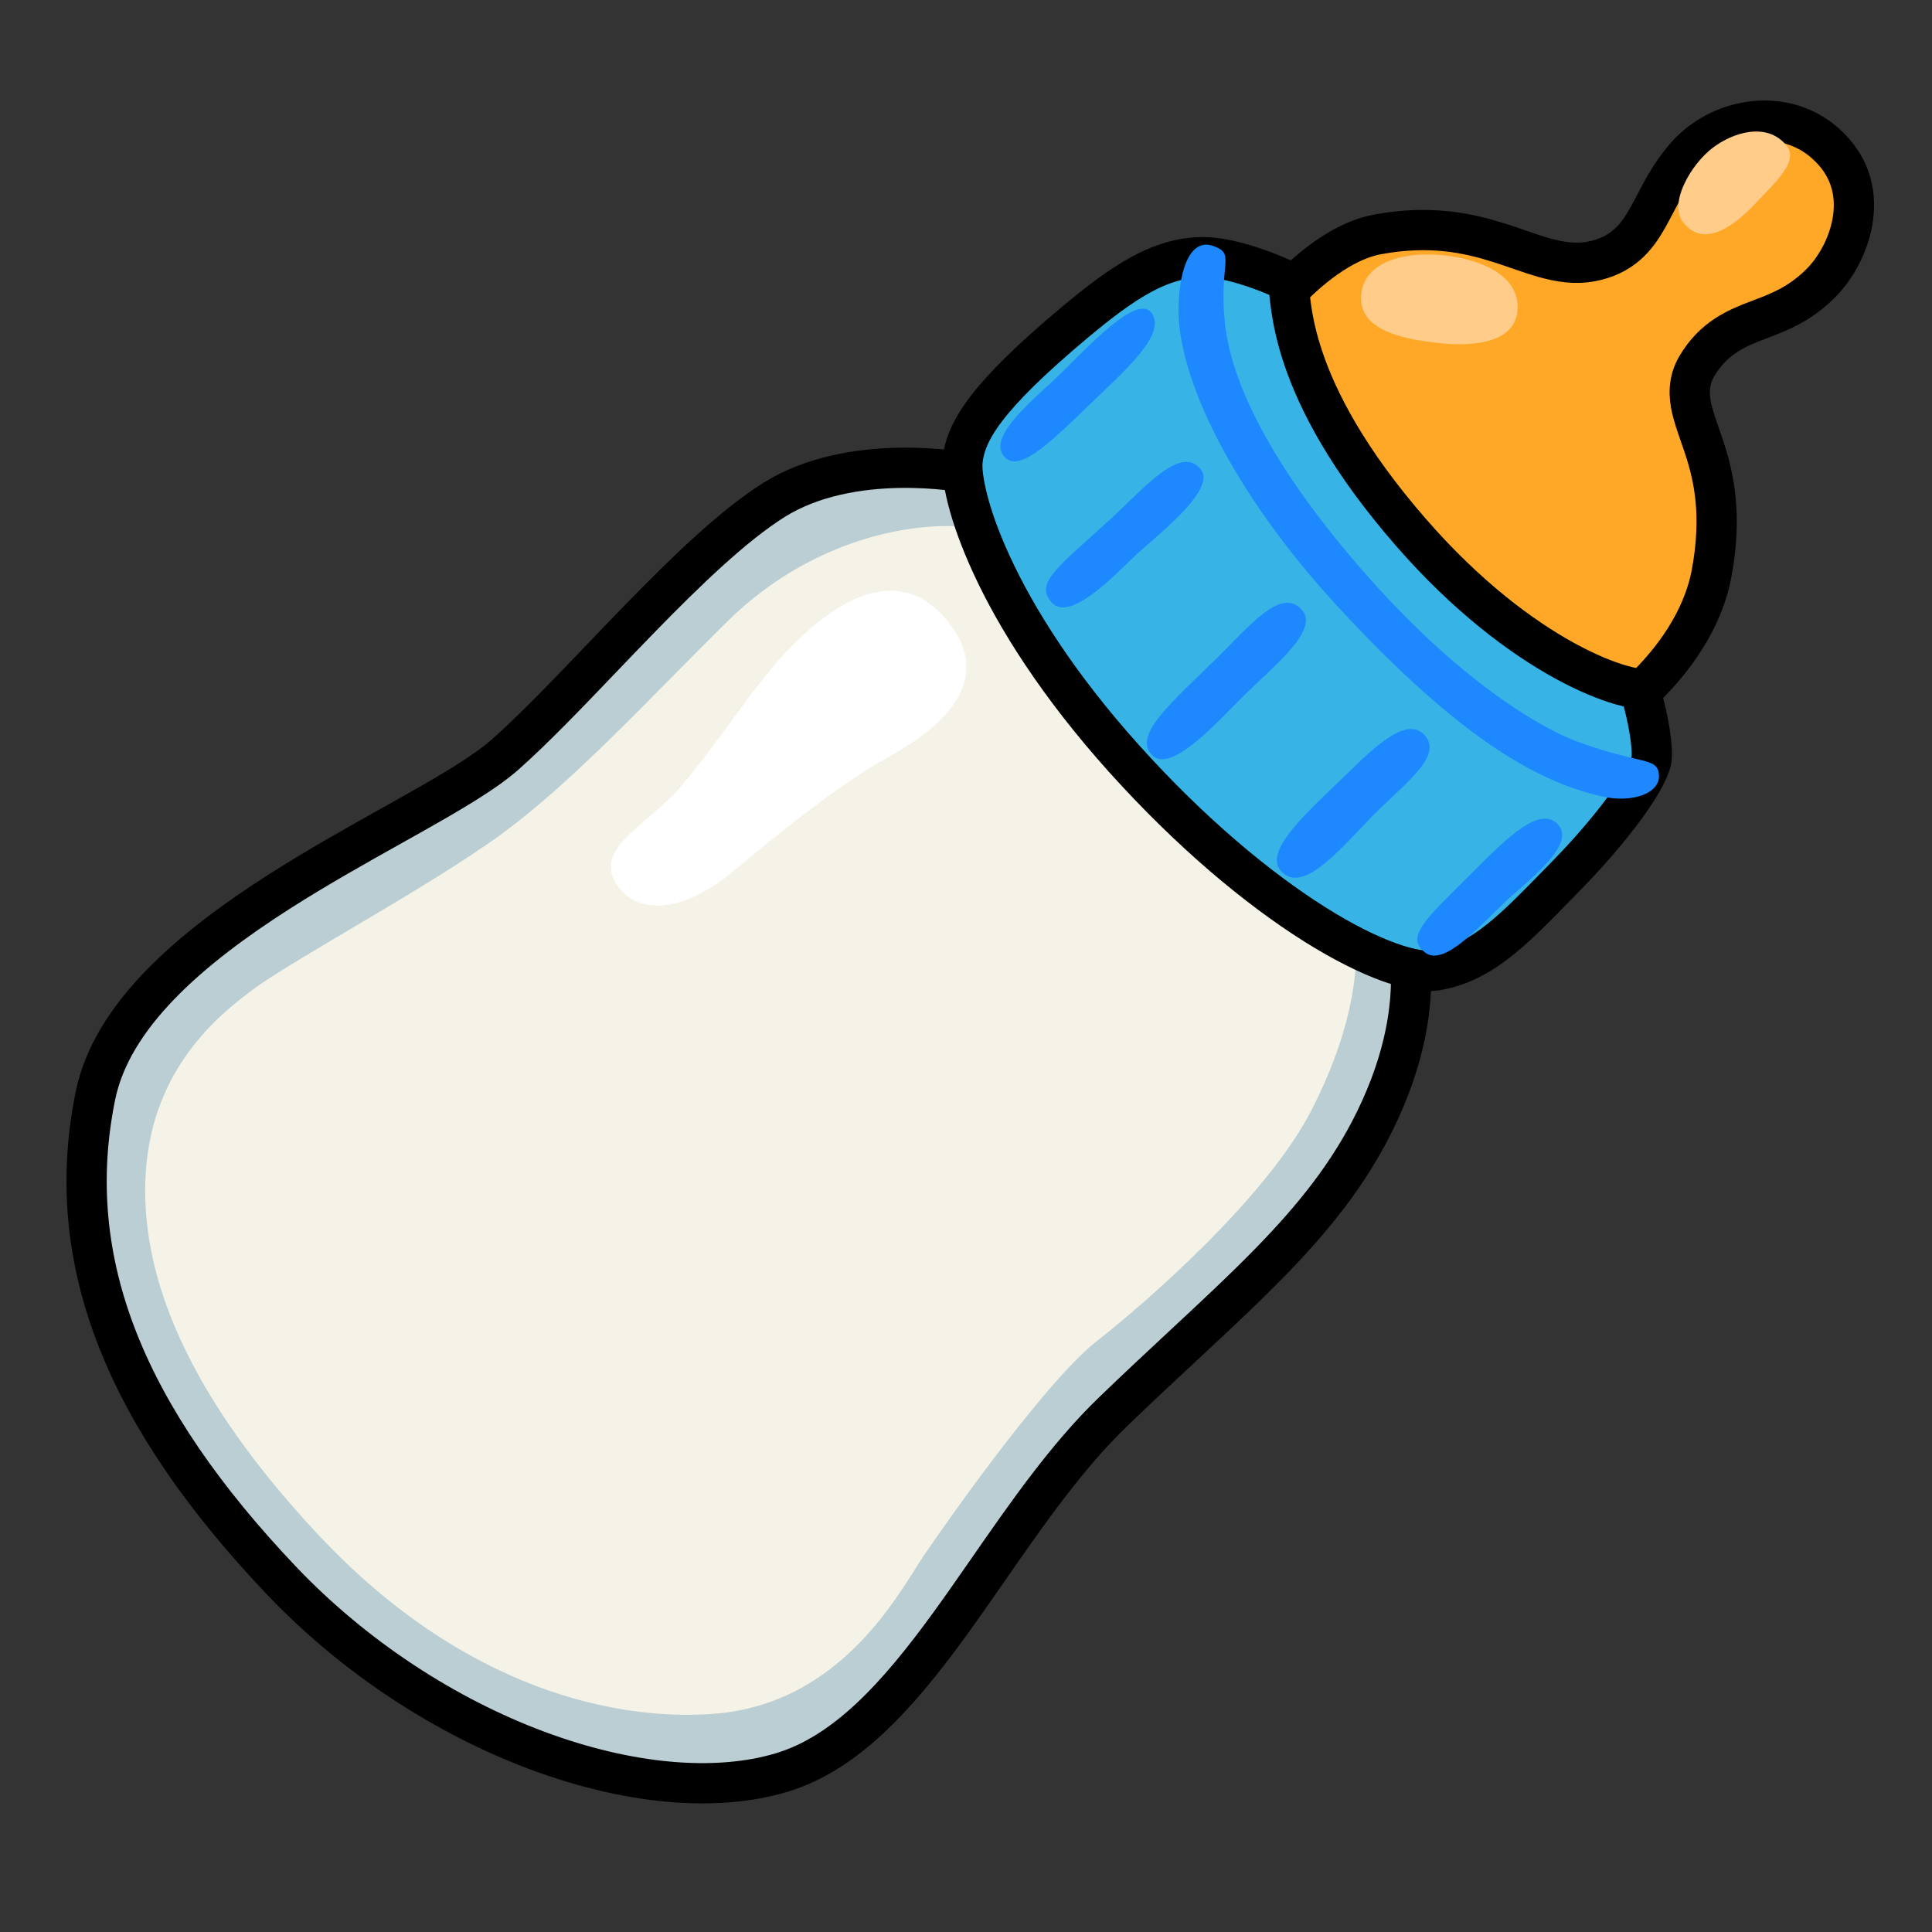 <svg width="48" height="48" viewBox="0 0 48 48" fill="none" xmlns="http://www.w3.org/2000/svg">
<rect x="0" y="0" width="48" height="48" fill="#333333" stroke="none"/>
<g id="baby-bottle">
<path id="Vector" d="M23.512 11.676C23.64 11.69 23.745 11.705 23.822 11.716L34.837 22.831C34.856 22.884 34.882 22.963 34.909 23.068C34.968 23.292 35.034 23.63 35.053 24.07C35.091 24.946 34.945 26.237 34.167 27.831C33.52 29.154 32.646 30.243 31.55 31.366C30.895 32.037 30.182 32.7 29.398 33.43C28.849 33.941 28.266 34.484 27.643 35.085C26.502 36.186 25.503 37.624 24.547 39.002C24.223 39.468 23.904 39.928 23.586 40.365C22.291 42.146 21.01 43.563 19.41 44.041C17.771 44.53 15.607 44.333 13.353 43.494C11.108 42.657 8.824 41.2 6.967 39.241C3.18 35.244 1.515 31.398 2.372 27.217C2.573 26.24 3.147 25.33 3.972 24.475C4.797 23.621 5.847 22.848 6.95 22.144C7.89 21.545 8.853 21.006 9.733 20.513C9.886 20.427 10.036 20.344 10.182 20.261C11.156 19.713 12.039 19.202 12.565 18.733C13.279 18.098 14.105 17.235 14.954 16.348C15.261 16.027 15.571 15.703 15.88 15.386C17.065 14.168 18.234 13.044 19.236 12.416C20.188 11.822 21.356 11.642 22.323 11.623C22.801 11.614 23.217 11.644 23.512 11.676Z" fill="#BBCED4" stroke="black"/>
<path id="Vector_2" d="M28.151 17.141C27.356 16.346 25.661 13.414 24.386 13.148C23.111 12.881 20.332 13.211 18.067 15.443C16.222 17.261 14.299 19.369 12.495 20.696C10.691 22.024 7.252 23.85 6.232 24.622C5.49 25.189 3.769 26.512 3.619 29.175C3.499 31.271 4.256 34.219 7.879 38.1C11.569 42.056 15.416 42.75 17.711 42.581C20.929 42.349 22.361 39.521 22.95 38.651C23.696 37.553 26.025 34.279 27.247 33.322C28.466 32.366 31.492 29.741 32.606 27.54C34.241 24.311 33.555 22.5 33.555 22.5L28.151 17.141Z" fill="#F5F3E7"/>
<path id="Vector_3" d="M15.352 22.02C15.829 22.691 16.909 22.751 18.285 21.593C19.657 20.434 21.064 19.365 22.009 18.844C22.954 18.326 24.911 17.104 23.535 15.424C22.163 13.744 20.419 15.3 19.628 16.095C18.832 16.89 17.865 18.424 16.939 19.515C16.084 20.524 14.681 21.075 15.352 22.02Z" fill="white"/>
<path id="Vector_4" d="M41.036 18.829L41.036 18.829C41.029 18.93 40.965 19.121 40.807 19.4C40.658 19.665 40.453 19.961 40.226 20.257C39.772 20.849 39.258 21.406 38.999 21.67C38.892 21.779 38.789 21.885 38.689 21.988C38.17 22.521 37.73 22.972 37.282 23.333C36.76 23.752 36.259 24.017 35.671 24.11C35.442 24.146 35.06 24.101 34.521 23.908C33.995 23.719 33.364 23.406 32.661 22.963C31.256 22.078 29.593 20.7 27.93 18.851C26.272 17.006 25.241 15.343 24.639 14.038C24.025 12.71 23.879 11.806 23.913 11.461C23.988 10.727 24.476 9.876 26.687 8.022C27.886 7.021 28.89 6.313 30.073 6.397L30.073 6.397C30.71 6.443 33.639 7.029 37.397 11.339L37.397 11.339C38.959 13.128 39.886 14.827 40.414 16.174C40.948 17.538 41.06 18.505 41.036 18.829Z" fill="#37B4E5" stroke="black"/>
<path id="Vector_5" d="M29.28 7.613C29.231 9.341 30.615 12.217 33.195 15.026C36.352 18.461 38.295 19.44 39.788 19.785C40.549 19.961 41.246 19.714 41.216 19.256C41.186 18.799 40.785 19.009 39.184 18.424C38.445 18.154 36.435 17.089 33.998 14.34C31.56 11.588 30.578 9.469 30.431 8.014C30.281 6.533 30.705 6.315 30.157 6.116C29.614 5.91 29.31 6.581 29.28 7.613ZM28.65 7.841C28.909 8.381 27.904 9.248 27.045 10.076C26.01 11.078 25.271 11.786 24.922 11.31C24.551 10.793 25.781 9.848 26.385 9.248C27.304 8.329 28.365 7.241 28.65 7.841ZM27.611 12.877C26.288 14.089 25.684 14.486 26.134 14.974C26.587 15.461 27.701 14.284 28.181 13.826C28.665 13.365 30.229 12.188 29.839 11.67C29.348 11.018 28.395 12.158 27.611 12.877ZM30.206 16.376C29.108 17.456 28.099 18.296 28.646 18.78C29.13 19.204 30.266 17.91 30.968 17.22C31.669 16.53 32.79 15.641 32.344 15.15C31.826 14.576 31.061 15.536 30.206 16.376ZM31.852 21.668C32.351 22.148 33.116 21.308 33.998 20.378C34.807 19.523 35.914 18.795 35.377 18.247C34.879 17.738 33.934 18.78 33.172 19.508C32.291 20.351 31.38 21.221 31.852 21.668ZM36.649 21.608C35.43 22.826 34.894 23.269 35.407 23.666C35.921 24.064 36.93 22.8 37.631 22.192C38.333 21.585 39.127 20.884 38.685 20.46C38.242 20.04 37.47 20.786 36.649 21.608Z" fill="#1E88FE"/>
<path id="Vector_6" d="M45.207 7.066L45.207 7.066C44.69 7.567 44.217 7.747 43.732 7.932C43.712 7.94 43.693 7.947 43.673 7.954C43.155 8.152 42.575 8.386 42.154 9.103C41.936 9.472 41.958 9.846 42.035 10.171C42.08 10.364 42.161 10.595 42.24 10.824C42.279 10.937 42.319 11.048 42.353 11.155C42.577 11.847 42.794 12.792 42.525 14.241L42.525 14.241C42.3 15.449 41.531 16.445 40.83 17.123C40.721 17.119 40.538 17.095 40.276 17.019C39.907 16.913 39.434 16.722 38.888 16.424C37.798 15.828 36.441 14.816 35.068 13.242L35.068 13.242C33.474 11.416 32.74 9.957 32.387 8.918C32.21 8.398 32.127 7.977 32.08 7.658C32.058 7.504 32.044 7.373 32.032 7.259L32.03 7.244C32.03 7.239 32.029 7.234 32.029 7.229C32.028 7.22 32.027 7.21 32.026 7.201C32.67 6.544 33.454 5.962 34.236 5.821L34.237 5.821C35.546 5.583 36.484 5.79 37.257 6.036C37.399 6.081 37.551 6.133 37.703 6.186C37.938 6.267 38.173 6.348 38.376 6.404C38.737 6.505 39.129 6.573 39.54 6.495L39.54 6.495C39.896 6.426 40.181 6.29 40.417 6.086C40.644 5.889 40.801 5.65 40.93 5.422C41 5.298 41.064 5.176 41.129 5.052C41.313 4.699 41.501 4.339 41.843 3.928C42.707 2.899 44.322 2.647 45.347 3.558L45.347 3.558C45.959 4.1 46.123 4.758 46.041 5.395C45.956 6.054 45.606 6.68 45.207 7.066Z" fill="#FFA828" stroke="black"/>
<path id="Vector_7" d="M41.813 5.516C42.304 6.165 43.046 5.662 43.62 5.048C44.081 4.549 44.715 4.013 44.378 3.607C43.898 3.03 43.061 3.281 42.544 3.679C42.023 4.076 41.449 5.036 41.813 5.516ZM33.833 7.219C33.63 8.273 35.081 8.441 35.681 8.516C36.281 8.591 37.65 8.644 37.703 7.691C37.751 6.817 36.75 6.442 35.88 6.345C35.006 6.247 33.983 6.446 33.833 7.219Z" fill="#FFCC8A"/>
</g>
</svg>
